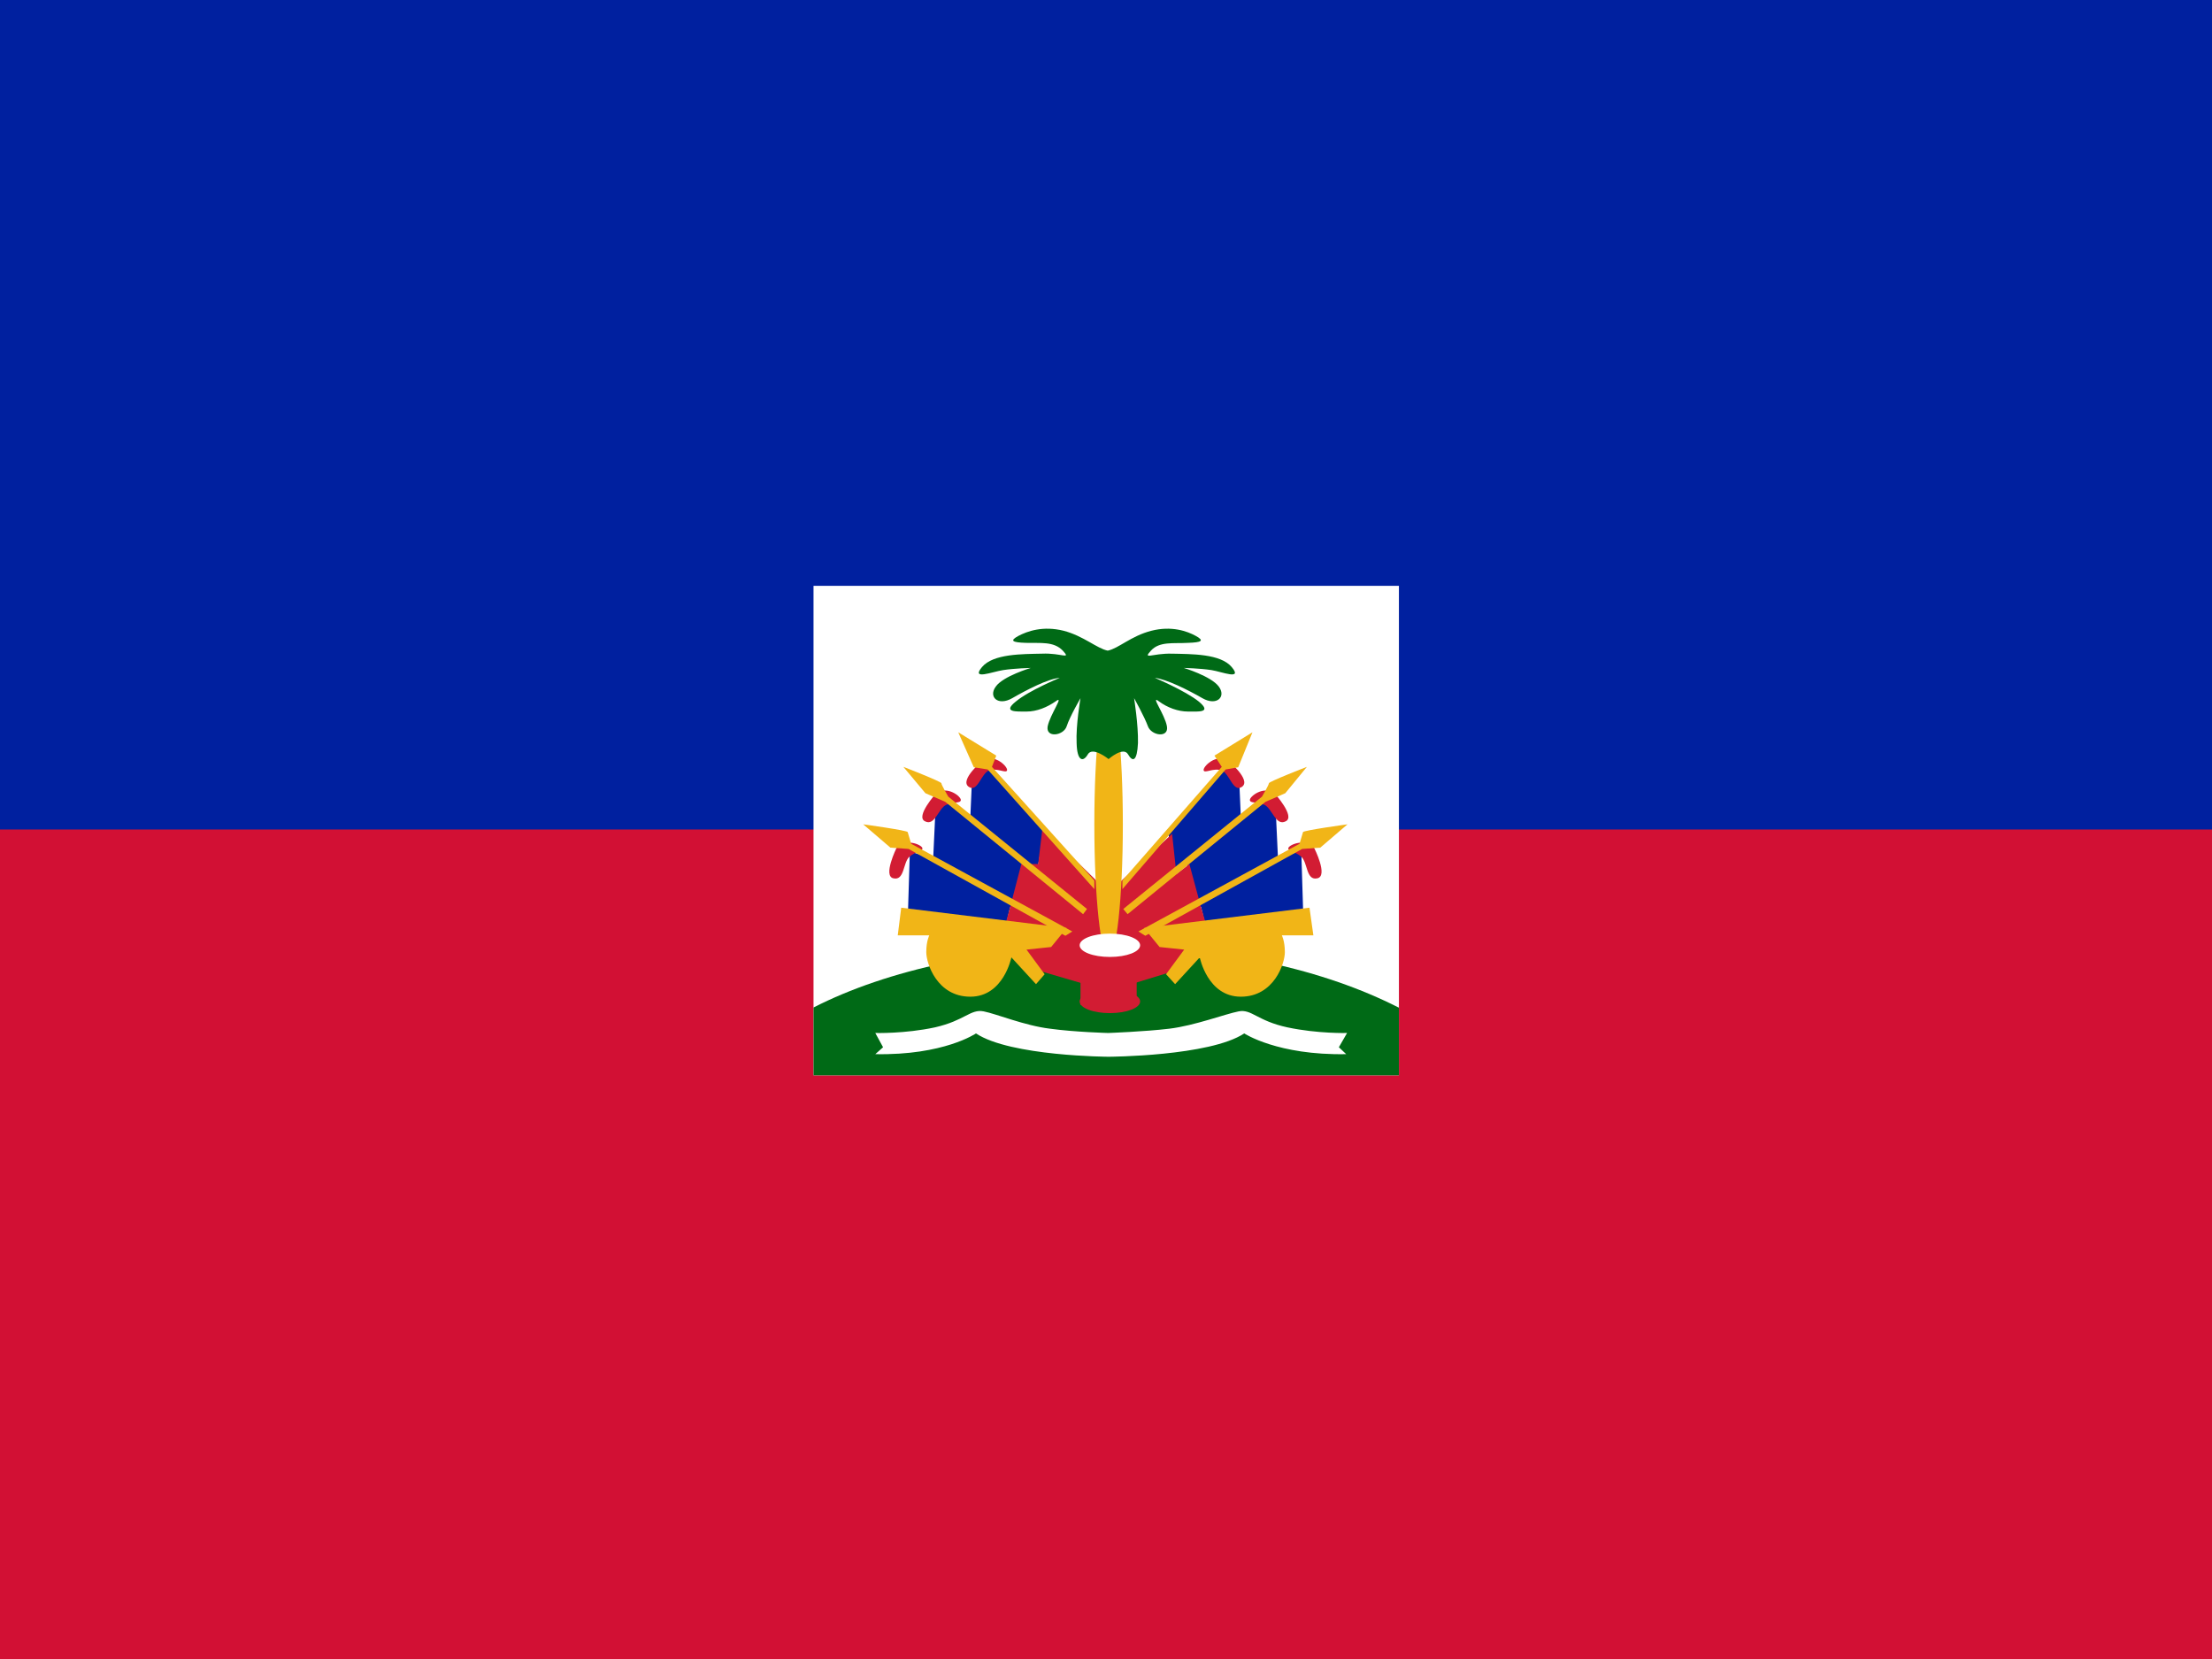 <svg xmlns="http://www.w3.org/2000/svg" width="640px" height="480px" viewBox="0 0 640 480">
  <path fill="#D21034" d="M0,0h640v480H0V0z"/>
  <path fill="#00209F" d="M0,0h640v240H0V0z"/>
  <g transform="matrix(1.25 0 0 -1.25 0 45)">
    <path fill="#FFFFFF" d="M323.7-212.9H188.3v113.3h135.5V-212.9z"/>
    <path fill="#006A16" d="M323.7-197.2c-17.1,8.7-40.2,14.1-67.1,14.1c-27,0-51.3-5.4-68.3-14.1v-15.7h135.5V-197.2z"/>
    <path fill="#00209F" d="M228.4-141.5l13.3-14.9l-1.7-9.4l-2.9,1.6l-2.6-9.8h-0.7l-1.2-5.1l-22.5,1.9l0.5,16.1l5.4-1.6l0.7,15
				l7.9-5.4l0.4,9.1L228.4-141.5z"/>
    <path fill="#D21C33" d="M256.6-170.6v-22.8l-17.1,5l-4.3,6.4l-3,2.2l1.6,5.8l2.6,10h3.9l1,8.4L256.6-170.6z"/>
    <path fill="#D21C33" d="M207.5-160.3c2,2.4,5.8,0.8,6,0c0.1-0.8-1.5-0.7-3-2s-1.1-5.6-3.7-5
					C204.3-166.8,207.5-160.3,207.5-160.3"/>
    <path fill="#D21C33" d="M216.7-147.6c2.6,1.8,5.8-0.8,5.7-1.6c-0.1-0.8-1.6-0.3-3.4-1.1s-2.6-5-4.9-3.8
					C211.8-153,216.7-147.6,216.7-147.6"/>
    <path fill="#D21C33" d="M227.6-139.9c2.8,1.4,5.7-1.6,5.5-2.4c-0.2-0.8-2.2,0.6-4.1,0c-1.9-0.6-2.7-5.3-4.8-3.8
					C222-144.5,227.6-139.9,227.6-139.9"/>
    <path fill="#F1B517" d="M221.8-133.5l8.8-5.4l-1-2.6l23.7-26.3v-2l-24.7,27.7l-3.2,0.5L221.8-133.5z"/>
    <path fill="#F1B517" d="M209.1-141.5c0,0,8.8-3.4,8.8-3.8c0-0.4,1.6-3.1,1.6-3.1l32.1-26l-0.9-1.2l-31.9,26l-4.6,2L209.1-141.5z
					"/>
    <path fill="#F1B517" d="M199.8-154.8c0,0,10.2-1.4,10.3-1.8c0.1-0.4,0.8-2.7,0.8-2.7l37.3-20.3l-1.6-1l-36.3,20.1l-4.2,0.3
					L199.8-154.8z"/>
    <path fill="#F1B517" d="M208.6-174.1l38.3-4.7l-3.6-4.4l-5.7-0.6l4.2-5.7l-2-2.3l-5.7,6.2c0,0-1.8-9.1-9.5-9.1
					s-10.2,7.7-10.2,10.3c0,2.6,0.7,3.9,0.7,3.9h-7.3L208.6-174.1z"/>
    <path fill="#00209F" d="M284.4-140.6L270.5-157l0.6-9.5l3.6,2.4l2.6-9.8h0.7l1.2-5.1l22.5,1.9l-0.5,16.1l-5.4-1.5l-0.7,15
				l-7.9-5.4l-0.4,9.1L284.4-140.6z"/>
    <path fill="#D21C33" d="M256.6-170.6v-22.8l16.3,5l4,6.4l2.8,2.2l-1.7,5.8l-2.7,10l-3-2.3l-1,9.3L256.6-170.6z"/>
    <path fill="#D21C33" d="M304.2-160.3c-2,2.4-5.8,0.8-6,0c-0.1-0.8,1.5-0.7,3-2s1.1-5.6,3.7-5
					C307.5-166.8,304.2-160.3,304.2-160.3"/>
    <path fill="#D21C33" d="M295-147.6c-2.6,1.8-5.8-0.8-5.7-1.6c0.1-0.8,1.6-0.3,3.4-1.1c1.8-0.9,2.6-5,4.9-3.8
					C299.9-153,295-147.6,295-147.6"/>
    <path fill="#D21C33" d="M284.1-139.9c-2.8,1.4-5.7-1.6-5.5-2.4c0.2-0.8,2.2,0.6,4.1,0c1.9-0.6,2.7-5.3,4.8-3.8
					C289.7-144.5,284.1-139.9,284.1-139.9"/>
    <path fill="#F1B517" d="M289.9-133.5l-8.8-5.4l1.7-2.6l-23-26.3v-2l23.9,27.7l2.9,0.5L289.9-133.5z"/>
    <path fill="#F1B517"
          d="M302.5-141.5c0,0-8.8-3.4-8.8-3.8c0-0.4-1.6-3.1-1.6-3.1l-32.1-26l1-1.2l31.9,26l4.6,2L302.5-141.5z"/>
    <path fill="#F1B517" d="M311.9-154.8c0,0-10.2-1.4-10.3-1.8c-0.1-0.4-0.8-2.7-0.8-2.7l-37.3-20.3l1.6-1l36.3,20.1l4.2,0.3
					L311.9-154.8z"/>
    <path fill="#F1B517" d="M303.1-174.1l-38.3-4.7l3.6-4.4l5.7-0.6l-4.2-5.7l2.1-2.3l5.7,6.2c0,0,1.8-9.1,9.5-9.1
					c7.7,0,10.2,7.7,10.2,10.3c0,2.6-0.7,3.9-0.7,3.9h7.3L303.1-174.1z"/>
    <path fill="#FFFFFF" d="M311.8-203.1c0,0-6.7-0.2-13.8,1.3c-7,1.5-8.3,4.3-11.3,3.7c-3.1-0.6-10.2-3.3-16-4
				c-5.8-0.7-14.2-1-14.2-1s-7.7,0.2-13.5,1c-5.8,0.7-12.3,3.4-15.3,4c-3.1,0.6-4.3-2.1-11.3-3.7c-7-1.5-13.8-1.3-13.8-1.3l1.8-3.3
				l-1.8-1.6c15.9-0.3,23.3,4.8,23.3,4.8c8-5.3,30.7-5.4,30.7-5.4s23.4,0.1,31.4,5.4c0,0,7.7-5.1,23.6-4.8l-1.7,1.6L311.8-203.1z"/>
    <path fill="#F1B517" d="M259.9-154.8c0-17-1.5-30.7-3.3-30.7c-1.8,0-3.3,13.8-3.3,30.7c0,17,1.5,30.7,3.3,30.7
				C258.4-124.1,259.9-137.8,259.9-154.8"/>
    <path fill="#D21C33" d="M263.1-196.6h-13v13h13V-196.6z"/>
    <path fill="#FFFFFF" d="M263.9-182.8c0-1.5-3.1-2.7-7-2.7c-3.9,0-7,1.2-7,2.7s3.1,2.7,7,2.7C260.8-180.1,263.9-181.3,263.9-182.8
				"/>
    <path fill="#D21C33" d="M263.9-195.8c0-1.5-3.1-2.7-7-2.7c-3.9,0-7,1.2-7,2.7s3.1,2.7,7,2.7C260.8-193.1,263.9-194.3,263.9-195.8
				"/>
    <path fill="#006A16" d="M285.1-118.4c-2.6,3.1-9.3,3-13.9,3.1c-4.5,0.1-6.8-1.5-4.8,0.7c2,2.2,5.2,1.6,8.5,1.8
				c3.3,0.1,3.9,0.5,1.9,1.6c-2,1.1-5.6,2.4-10.3,1.2c-4.7-1.2-7.6-4.1-10.1-4.6c-2.5,0.5-5.6,3.4-10.2,4.6
				c-4.8,1.2-8.4-0.1-10.5-1.2c-2-1.1-1.5-1.5,1.8-1.6c3.3-0.1,6.4,0.4,8.5-1.8c2-2.2-0.3-0.5-4.8-0.7c-4.5-0.1-11.3,0-13.9-3.1
				c-2.6-3.1,2.3-1.1,4.9-0.7c2.6,0.4,6.4,0.5,6.4,0.5s-6.4-1.9-8.1-4.3c-1.8-2.4,0.5-4.6,3.8-2.7c3.3,1.9,8.3,4.5,11,4.7
				c0,0-7.1-2.9-10.2-5.5c-3.1-2.5,0.1-2.3,2.5-2.3c2.4,0,4.8,1,6.8,2.4c2,1.5-1.3-3-1.9-5.8c-0.5-2.8,3.7-2.2,4.4,0
				c0.7,2.2,3.2,6.5,3.2,6.5s-1.1-6.2-0.9-10.4c0.1-4.2,1.5-4.5,2.6-2.6c1.1,1.9,4.8-1.1,4.8-1.1s3.4,3,4.5,1.1
				c1.1-1.9,2.1-1.6,2.3,2.6c0.1,4.2-0.9,10.4-0.9,10.4s2.4-4.3,3.2-6.5c0.8-2.2,4.9-2.8,4.4,0c-0.5,2.8-3.9,7.3-1.9,5.8
				c2-1.5,4.5-2.4,6.8-2.4c2.4,0,5.6-0.3,2.5,2.3c-3.1,2.5-10.2,5.5-10.2,5.5c2.7-0.3,7.7-2.8,11-4.7c3.3-1.9,5.6,0.3,3.8,2.7
				c-1.8,2.4-8.1,4.3-8.1,4.3s3.8-0.1,6.4-0.5C282.9-119.5,287.7-121.5,285.1-118.4"/>
  </g>
</svg>
